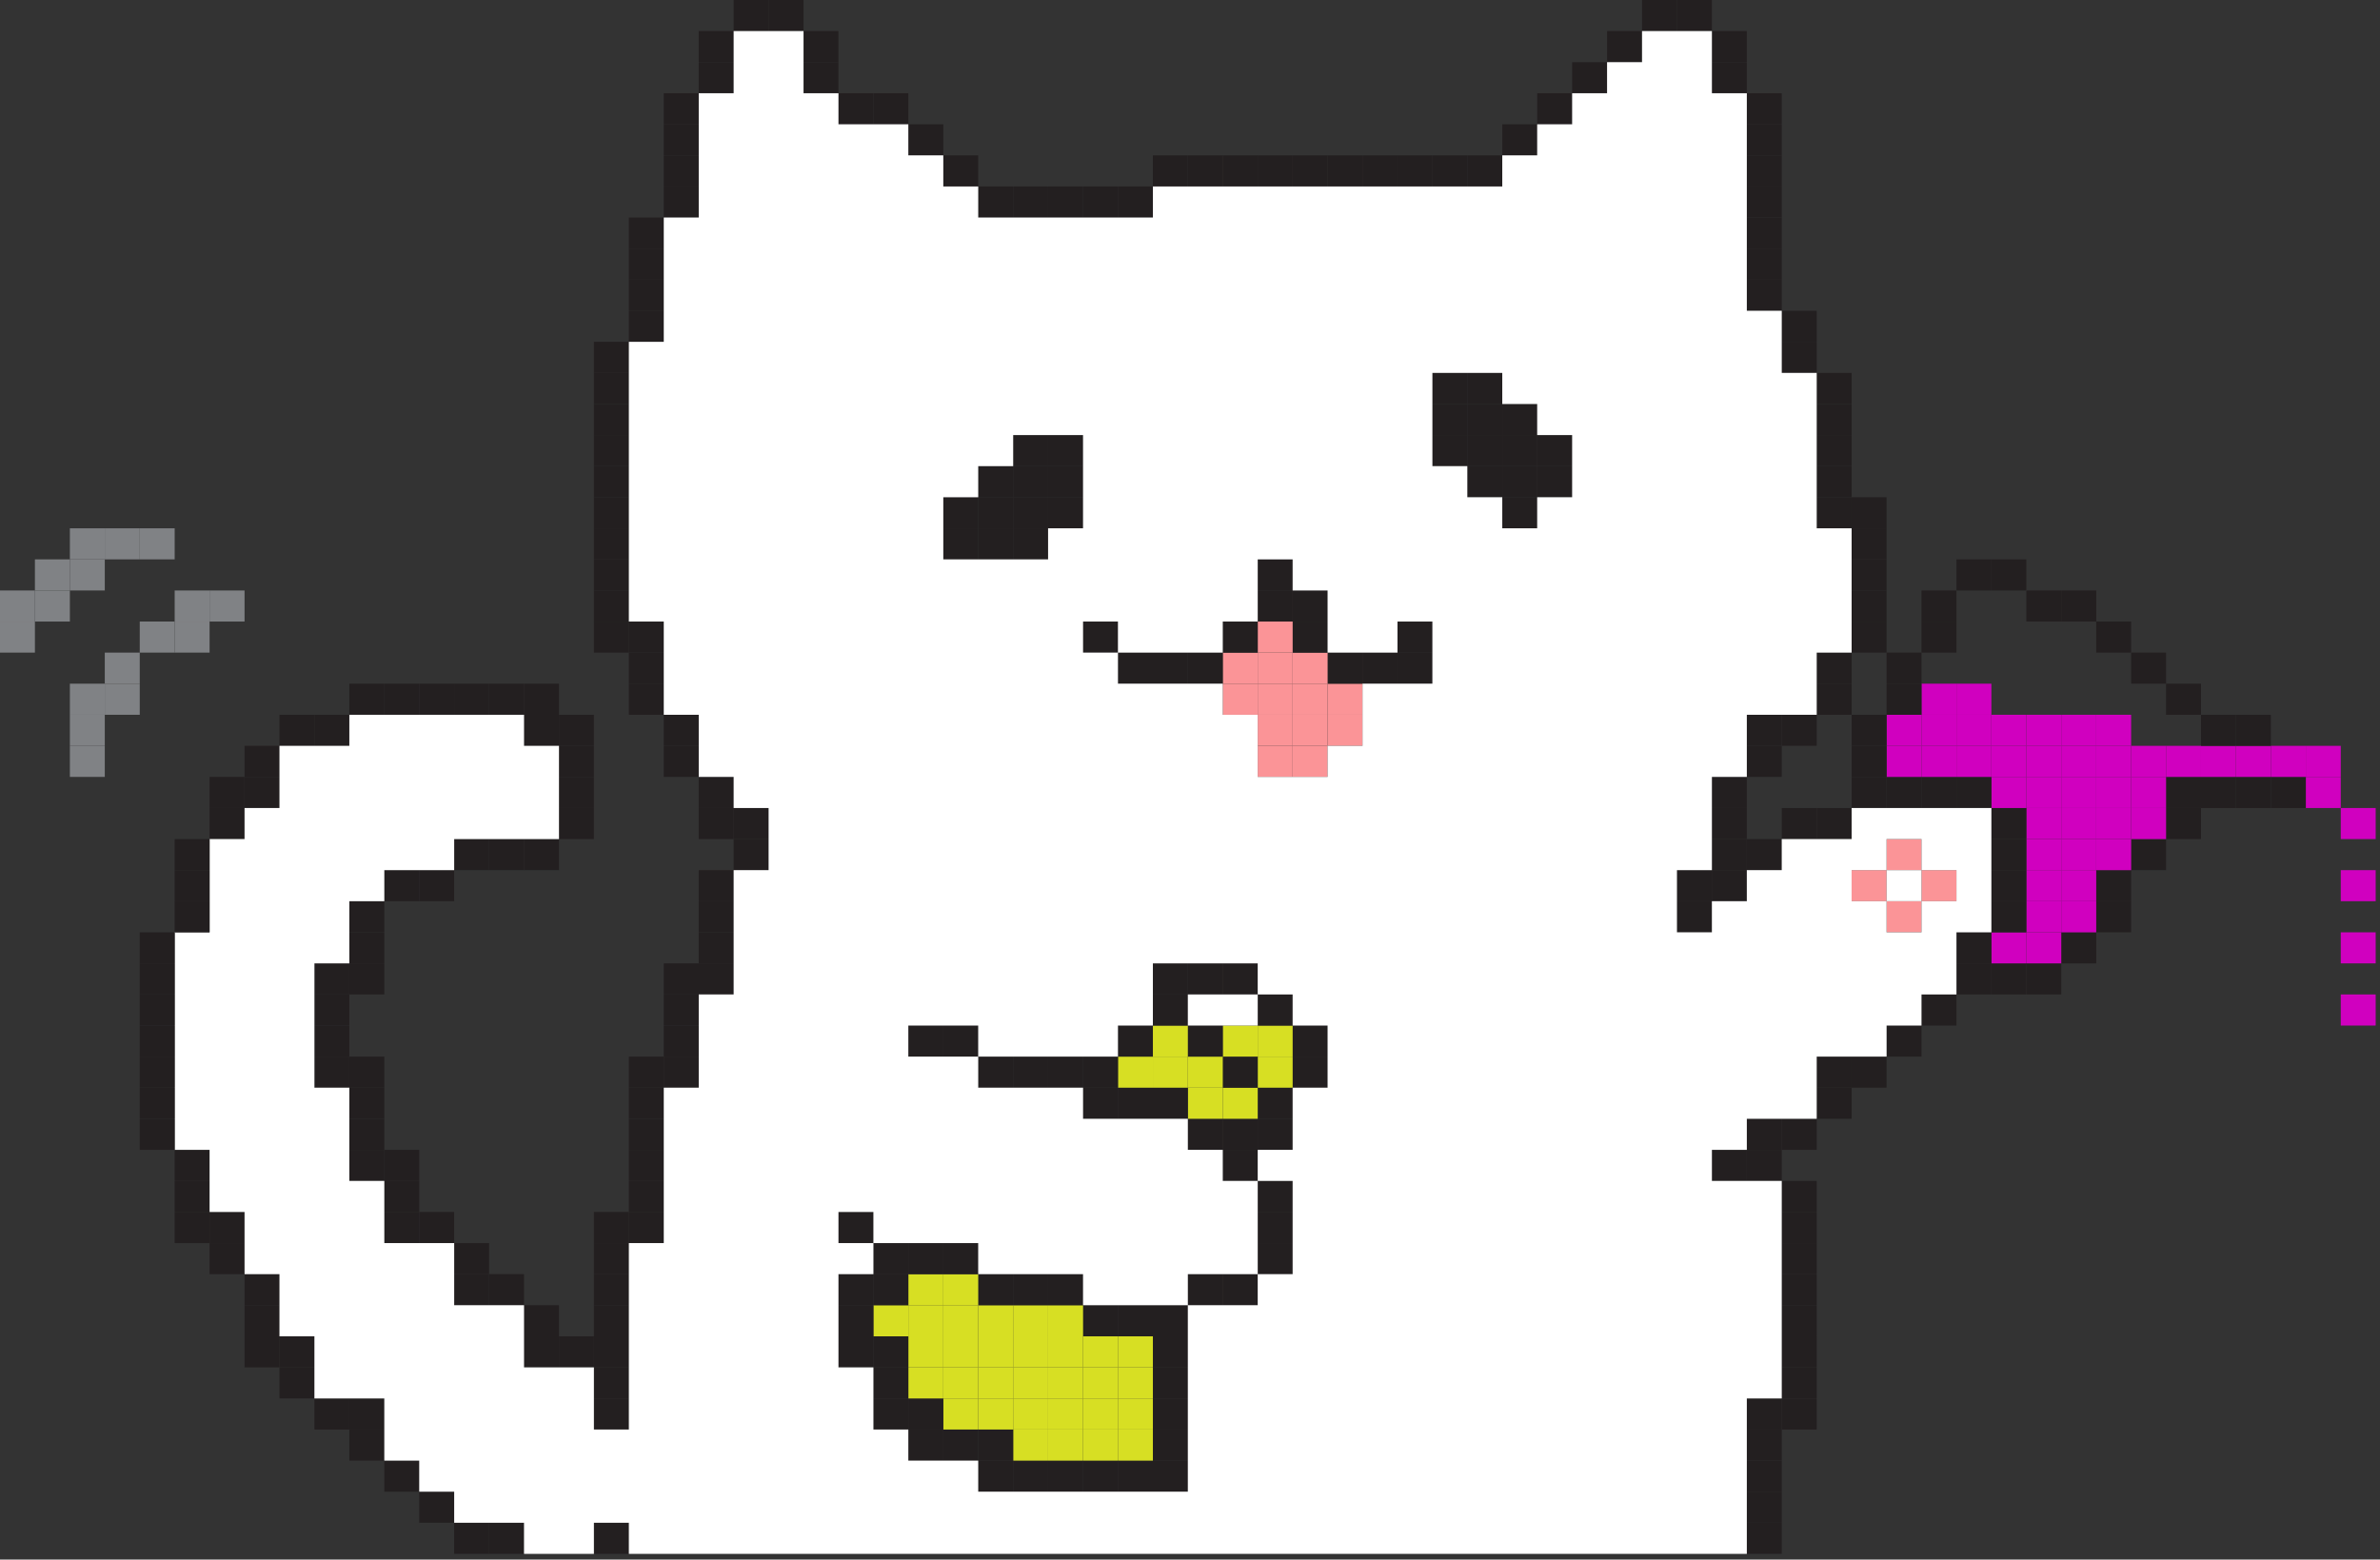 <?xml version="1.0" encoding="UTF-8"?>
<svg width="563px" height="369px" viewBox="0 0 563 369" version="1.1" xmlns="http://www.w3.org/2000/svg" xmlns:xlink="http://www.w3.org/1999/xlink">
    <rect x="0" y="0" width="563" height="369" fill="#333333" stroke="none"/>
    <!-- Generator: sketchtool 49.3 (51167) - http://www.bohemiancoding.com/sketch -->
    <title>29B28DA4-7FCE-4DAC-8800-8623B8C562BA</title>
    <desc>Created with sketchtool.</desc>
    <defs></defs>
    <g id="Page-1" stroke="none" stroke-width="1" fill="none" fill-rule="evenodd">
        <g id="Make_ing" transform="translate(-223, -336)">
            <g id="img_Cat" transform="translate(223, 336)">
                <polygon id="Fill-1" fill="#D000BF" points="553.72 242.65 561.979 242.65 561.979 235.29 553.72 235.29"></polygon>
                <polygon id="Fill-2" fill="#D000BF" points="553.72 227.94 561.979 227.94 561.979 220.59 553.72 220.59"></polygon>
                <polygon id="Fill-3" fill="#D000BF" points="553.72 213.23 561.979 213.23 561.979 205.881 553.72 205.881"></polygon>
                <polygon id="Fill-4" fill="#D000BF" points="553.72 198.53 561.979 198.53 561.979 191.18 553.72 191.18"></polygon>
                <polygon id="Fill-5" fill="#D000BF" points="545.449 191.18 553.72 191.18 553.72 183.82 545.449 183.82"></polygon>
                <polygon id="Fill-6" fill="#D000BF" points="545.449 183.82 553.72 183.82 553.72 176.47 545.449 176.47"></polygon>
                <polygon id="Fill-7" fill="#231F20" points="537.19 191.18 545.45 191.18 545.45 183.82 537.19 183.82"></polygon>
                <polygon id="Fill-8" fill="#D000BF" points="537.19 183.82 545.45 183.82 545.45 176.47 537.19 176.47"></polygon>
                <polygon id="Fill-9" fill="#231F20" points="528.919 191.18 537.19 191.18 537.19 183.82 528.919 183.82"></polygon>
                <polygon id="Fill-10" fill="#D000BF" points="528.919 183.82 537.19 183.82 537.19 176.47 528.919 176.47"></polygon>
                <polygon id="Fill-11" fill="#231F20" points="528.919 176.47 537.19 176.47 537.19 169.119 528.919 169.119"></polygon>
                <polygon id="Fill-12" fill="#231F20" points="520.659 191.18 528.919 191.18 528.919 183.82 520.659 183.82"></polygon>
                <polygon id="Fill-13" fill="#D000BF" points="520.659 183.82 528.919 183.82 528.919 176.47 520.659 176.47"></polygon>
                <polygon id="Fill-14" fill="#231F20" points="520.659 176.47 528.919 176.47 528.919 169.119 520.659 169.119"></polygon>
                <polygon id="Fill-15" fill="#231F20" points="512.39 198.53 520.66 198.53 520.66 191.18 512.39 191.18"></polygon>
                <polygon id="Fill-16" fill="#231F20" points="512.39 191.18 520.66 191.18 520.66 183.82 512.39 183.82"></polygon>
                <polygon id="Fill-17" fill="#D000BF" points="512.39 183.82 520.66 183.82 520.66 176.47 512.39 176.47"></polygon>
                <polygon id="Fill-18" fill="#231F20" points="512.39 169.12 520.66 169.12 520.66 161.761 512.39 161.761"></polygon>
                <polygon id="Fill-19" fill="#231F20" points="504.13 205.88 512.39 205.88 512.39 198.529 504.13 198.529"></polygon>
                <polygon id="Fill-20" fill="#D000BF" points="504.13 198.53 512.39 198.53 512.39 191.18 504.13 191.18"></polygon>
                <polygon id="Fill-21" fill="#D000BF" points="504.13 191.18 512.39 191.18 512.39 183.82 504.13 183.82"></polygon>
                <polygon id="Fill-22" fill="#D000BF" points="504.13 183.82 512.39 183.82 512.39 176.47 504.13 176.47"></polygon>
                <polygon id="Fill-23" fill="#231F20" points="504.13 161.76 512.39 161.76 512.39 154.409 504.13 154.409"></polygon>
                <polygon id="Fill-24" fill="#231F20" points="495.869 220.59 504.13 220.59 504.13 213.23 495.869 213.23"></polygon>
                <polygon id="Fill-25" fill="#231F20" points="495.869 213.23 504.13 213.23 504.13 205.88 495.869 205.88"></polygon>
                <polygon id="Fill-26" fill="#D000BF" points="495.869 205.88 504.13 205.88 504.13 198.529 495.869 198.529"></polygon>
                <polygon id="Fill-27" fill="#D000BF" points="495.869 198.53 504.13 198.53 504.13 191.18 495.869 191.18"></polygon>
                <polygon id="Fill-28" fill="#D000BF" points="495.869 191.18 504.13 191.18 504.13 183.82 495.869 183.82"></polygon>
                <polygon id="Fill-29" fill="#D000BF" points="495.869 183.82 504.13 183.82 504.13 176.47 495.869 176.47"></polygon>
                <polygon id="Fill-30" fill="#D000BF" points="495.869 176.47 504.13 176.47 504.13 169.119 495.869 169.119"></polygon>
                <polygon id="Fill-31" fill="#231F20" points="495.869 154.41 504.13 154.41 504.13 147.06 495.869 147.06"></polygon>
                <polygon id="Fill-32" fill="#231F20" points="487.6 227.94 495.87 227.94 495.87 220.59 487.6 220.59"></polygon>
                <polygon id="Fill-33" fill="#D000BF" points="487.6 220.59 495.87 220.59 495.87 213.23 487.6 213.23"></polygon>
                <polygon id="Fill-34" fill="#D000BF" points="487.6 213.23 495.87 213.23 495.87 205.88 487.6 205.88"></polygon>
                <polygon id="Fill-35" fill="#D000BF" points="487.6 205.88 495.87 205.88 495.87 198.529 487.6 198.529"></polygon>
                <polygon id="Fill-36" fill="#D000BF" points="487.6 198.53 495.87 198.53 495.87 191.18 487.6 191.18"></polygon>
                <polygon id="Fill-37" fill="#D000BF" points="487.6 191.18 495.87 191.18 495.87 183.82 487.6 183.82"></polygon>
                <polygon id="Fill-38" fill="#D000BF" points="487.6 183.82 495.87 183.82 495.87 176.47 487.6 176.47"></polygon>
                <polygon id="Fill-39" fill="#D000BF" points="487.6 176.47 495.87 176.47 495.87 169.119 487.6 169.119"></polygon>
                <polygon id="Fill-40" fill="#231F20" points="487.6 147.06 495.87 147.06 495.87 139.71 487.6 139.71"></polygon>
                <polygon id="Fill-41" fill="#231F20" points="479.34 235.29 487.6 235.29 487.6 227.94 479.34 227.94"></polygon>
                <polygon id="Fill-42" fill="#D000BF" points="479.34 227.94 487.6 227.94 487.6 220.59 479.34 220.59"></polygon>
                <polygon id="Fill-43" fill="#D000BF" points="479.34 220.59 487.6 220.59 487.6 213.23 479.34 213.23"></polygon>
                <polygon id="Fill-44" fill="#D000BF" points="479.34 213.23 487.6 213.23 487.6 205.88 479.34 205.88"></polygon>
                <polygon id="Fill-45" fill="#D000BF" points="479.34 205.88 487.6 205.88 487.6 198.529 479.34 198.529"></polygon>
                <polygon id="Fill-46" fill="#D000BF" points="479.34 198.53 487.6 198.53 487.6 191.18 479.34 191.18"></polygon>
                <polygon id="Fill-47" fill="#D000BF" points="479.34 191.18 487.6 191.18 487.6 183.82 479.34 183.82"></polygon>
                <polygon id="Fill-48" fill="#D000BF" points="479.34 183.82 487.6 183.82 487.6 176.47 479.34 176.47"></polygon>
                <polygon id="Fill-49" fill="#D000BF" points="479.34 176.47 487.6 176.47 487.6 169.119 479.34 169.119"></polygon>
                <polygon id="Fill-50" fill="#231F20" points="479.34 147.06 487.6 147.06 487.6 139.71 479.34 139.71"></polygon>
                <polygon id="Fill-51" fill="#231F20" points="471.069 235.29 479.34 235.29 479.34 227.94 471.069 227.94"></polygon>
                <polygon id="Fill-52" fill="#D000BF" points="471.069 227.94 479.34 227.94 479.34 220.59 471.069 220.59"></polygon>
                <polygon id="Fill-53" fill="#231F20" points="471.069 220.59 479.34 220.59 479.34 213.23 471.069 213.23"></polygon>
                <polygon id="Fill-54" fill="#231F20" points="471.069 213.23 479.34 213.23 479.34 205.88 471.069 205.88"></polygon>
                <polygon id="Fill-55" fill="#231F20" points="471.069 205.88 479.34 205.88 479.34 198.529 471.069 198.529"></polygon>
                <polygon id="Fill-56" fill="#231F20" points="471.069 198.53 479.34 198.53 479.34 191.18 471.069 191.18"></polygon>
                <polygon id="Fill-57" fill="#D000BF" points="471.069 191.18 479.34 191.18 479.34 183.82 471.069 183.82"></polygon>
                <polygon id="Fill-58" fill="#D000BF" points="471.069 183.82 479.34 183.82 479.34 176.47 471.069 176.47"></polygon>
                <polygon id="Fill-59" fill="#D000BF" points="471.069 176.47 479.34 176.47 479.34 169.119 471.069 169.119"></polygon>
                <polygon id="Fill-60" fill="#231F20" points="471.069 139.71 479.34 139.71 479.34 132.35 471.069 132.35"></polygon>
                <polygon id="Fill-61" fill="#231F20" points="462.81 235.29 471.07 235.29 471.07 227.94 462.81 227.94"></polygon>
                <polygon id="Fill-62" fill="#231F20" points="462.81 227.94 471.07 227.94 471.07 220.59 462.81 220.59"></polygon>
                <polygon id="Fill-63" fill="#231F20" points="462.81 191.18 471.07 191.18 471.07 183.82 462.81 183.82"></polygon>
                <polygon id="Fill-64" fill="#D000BF" points="462.81 183.82 471.07 183.82 471.07 176.47 462.81 176.47"></polygon>
                <polygon id="Fill-65" fill="#D000BF" points="462.81 176.47 471.07 176.47 471.07 169.119 462.81 169.119"></polygon>
                <polygon id="Fill-66" fill="#D000BF" points="462.81 169.12 471.07 169.12 471.07 161.761 462.81 161.761"></polygon>
                <polygon id="Fill-67" fill="#231F20" points="462.81 139.71 471.07 139.71 471.07 132.35 462.81 132.35"></polygon>
                <polygon id="Fill-68" fill="#231F20" points="454.539 242.65 462.81 242.65 462.81 235.29 454.539 235.29"></polygon>
                <polygon id="Fill-69" fill="#FB9497" points="454.539 213.23 462.81 213.23 462.81 205.88 454.539 205.88"></polygon>
                <polygon id="Fill-70" fill="#231F20" points="454.539 191.18 462.81 191.18 462.81 183.82 454.539 183.82"></polygon>
                <polygon id="Fill-71" fill="#D000BF" points="454.539 183.82 462.81 183.82 462.81 176.47 454.539 176.47"></polygon>
                <polygon id="Fill-72" fill="#D000BF" points="454.539 176.47 462.81 176.47 462.81 169.119 454.539 169.119"></polygon>
                <polygon id="Fill-73" fill="#D000BF" points="454.539 169.12 462.81 169.12 462.81 161.761 454.539 161.761"></polygon>
                <polygon id="Fill-74" fill="#231F20" points="454.539 154.41 462.81 154.41 462.81 147.06 454.539 147.06"></polygon>
                <polygon id="Fill-75" fill="#231F20" points="454.539 147.06 462.81 147.06 462.81 139.71 454.539 139.71"></polygon>
                <polygon id="Fill-76" fill="#231F20" points="446.28 250 454.54 250 454.54 242.649 446.28 242.649"></polygon>
                <polygon id="Fill-77" fill="#FB9497" points="446.28 220.59 454.54 220.59 454.54 213.23 446.28 213.23"></polygon>
                <polygon id="Fill-78" fill="#FB9497" points="446.28 205.88 454.54 205.88 454.54 198.529 446.28 198.529"></polygon>
                <polygon id="Fill-79" fill="#231F20" points="446.28 191.18 454.54 191.18 454.54 183.82 446.28 183.82"></polygon>
                <polygon id="Fill-80" fill="#D000BF" points="446.28 183.82 454.54 183.82 454.54 176.47 446.28 176.47"></polygon>
                <polygon id="Fill-81" fill="#D000BF" points="446.28 176.47 454.54 176.47 454.54 169.119 446.28 169.119"></polygon>
                <polygon id="Fill-82" fill="#231F20" points="446.28 169.12 454.54 169.12 454.54 161.761 446.28 161.761"></polygon>
                <polygon id="Fill-83" fill="#231F20" points="446.28 161.76 454.54 161.76 454.54 154.409 446.28 154.409"></polygon>
                <polygon id="Fill-84" fill="#231F20" points="438.01 257.35 446.28 257.35 446.28 250 438.01 250"></polygon>
                <polygon id="Fill-85" fill="#FB9497" points="438.01 213.23 446.28 213.23 446.28 205.88 438.01 205.88"></polygon>
                <polygon id="Fill-86" fill="#231F20" points="438.01 191.18 446.28 191.18 446.28 183.82 438.01 183.82"></polygon>
                <polygon id="Fill-87" fill="#231F20" points="438.01 183.82 446.28 183.82 446.28 176.47 438.01 176.47"></polygon>
                <polygon id="Fill-88" fill="#231F20" points="438.01 176.47 446.28 176.47 446.28 169.119 438.01 169.119"></polygon>
                <polygon id="Fill-89" fill="#231F20" points="438.01 154.41 446.28 154.41 446.28 147.06 438.01 147.06"></polygon>
                <polygon id="Fill-90" fill="#231F20" points="438.01 147.06 446.28 147.06 446.28 139.71 438.01 139.71"></polygon>
                <polygon id="Fill-91" fill="#231F20" points="438.01 139.71 446.28 139.71 446.28 132.35 438.01 132.35"></polygon>
                <polygon id="Fill-92" fill="#231F20" points="438.01 132.35 446.28 132.35 446.28 125 438.01 125"></polygon>
                <polygon id="Fill-93" fill="#231F20" points="438.01 125 446.28 125 446.28 117.649 438.01 117.649"></polygon>
                <polygon id="Fill-94" fill="#231F20" points="429.749 264.71 438.01 264.71 438.01 257.35 429.749 257.35"></polygon>
                <polygon id="Fill-95" fill="#231F20" points="429.749 257.35 438.01 257.35 438.01 250 429.749 250"></polygon>
                <polygon id="Fill-96" fill="#231F20" points="429.749 198.53 438.01 198.53 438.01 191.18 429.749 191.18"></polygon>
                <polygon id="Fill-97" fill="#231F20" points="429.749 169.12 438.01 169.12 438.01 161.761 429.749 161.761"></polygon>
                <polygon id="Fill-98" fill="#231F20" points="429.749 161.76 438.01 161.76 438.01 154.409 429.749 154.409"></polygon>
                <polygon id="Fill-99" fill="#231F20" points="429.749 125 438.01 125 438.01 117.649 429.749 117.649"></polygon>
                <polygon id="Fill-100" fill="#231F20" points="429.749 117.65 438.01 117.65 438.01 110.29 429.749 110.29"></polygon>
                <polygon id="Fill-101" fill="#231F20" points="429.749 110.29 438.01 110.29 438.01 102.94 429.749 102.94"></polygon>
                <polygon id="Fill-102" fill="#231F20" points="429.749 102.94 438.01 102.94 438.01 95.59 429.749 95.59"></polygon>
                <polygon id="Fill-103" fill="#231F20" points="429.749 95.59 438.01 95.59 438.01 88.23 429.749 88.23"></polygon>
                <polygon id="Fill-104" fill="#231F20" points="421.48 338.23 429.75 338.23 429.75 330.88 421.48 330.88"></polygon>
                <polygon id="Fill-105" fill="#231F20" points="421.48 330.88 429.75 330.88 429.75 323.529 421.48 323.529"></polygon>
                <polygon id="Fill-106" fill="#231F20" points="421.48 323.53 429.75 323.53 429.75 316.18 421.48 316.18"></polygon>
                <polygon id="Fill-107" fill="#231F20" points="421.48 316.18 429.75 316.18 429.75 308.82 421.48 308.82"></polygon>
                <polygon id="Fill-108" fill="#231F20" points="421.48 308.82 429.75 308.82 429.75 301.47 421.48 301.47"></polygon>
                <polygon id="Fill-109" fill="#231F20" points="421.48 301.47 429.75 301.47 429.75 294.119 421.48 294.119"></polygon>
                <polygon id="Fill-110" fill="#231F20" points="421.48 294.12 429.75 294.12 429.75 286.761 421.48 286.761"></polygon>
                <polygon id="Fill-111" fill="#231F20" points="421.48 286.76 429.75 286.76 429.75 279.409 421.48 279.409"></polygon>
                <polygon id="Fill-112" fill="#231F20" points="421.48 272.06 429.75 272.06 429.75 264.71 421.48 264.71"></polygon>
                <polygon id="Fill-113" fill="#231F20" points="421.48 198.53 429.75 198.53 429.75 191.18 421.48 191.18"></polygon>
                <polygon id="Fill-114" fill="#231F20" points="421.48 176.47 429.75 176.47 429.75 169.119 421.48 169.119"></polygon>
                <polygon id="Fill-115" fill="#231F20" points="421.48 88.23 429.75 88.23 429.75 80.88 421.48 80.88"></polygon>
                <polygon id="Fill-116" fill="#231F20" points="421.48 80.88 429.75 80.88 429.75 73.529 421.48 73.529"></polygon>
                <polygon id="Fill-117" fill="#231F20" points="413.221 367.65 421.48 367.65 421.48 360.29 413.221 360.29"></polygon>
                <polygon id="Fill-118" fill="#231F20" points="413.22 360.29 421.48 360.29 421.48 352.94 413.22 352.94"></polygon>
                <polygon id="Fill-119" fill="#231F20" points="413.22 352.94 421.48 352.94 421.48 345.59 413.22 345.59"></polygon>
                <polygon id="Fill-120" fill="#231F20" points="413.22 345.59 421.48 345.59 421.48 338.23 413.22 338.23"></polygon>
                <polygon id="Fill-121" fill="#231F20" points="413.22 338.23 421.48 338.23 421.48 330.88 413.22 330.88"></polygon>
                <polygon id="Fill-122" fill="#231F20" points="413.22 279.41 421.48 279.41 421.48 272.06 413.22 272.06"></polygon>
                <polygon id="Fill-123" fill="#231F20" points="413.22 272.06 421.48 272.06 421.48 264.71 413.22 264.71"></polygon>
                <polygon id="Fill-124" fill="#231F20" points="413.22 205.88 421.48 205.88 421.48 198.529 413.22 198.529"></polygon>
                <polygon id="Fill-125" fill="#231F20" points="413.22 183.82 421.48 183.82 421.48 176.47 413.22 176.47"></polygon>
                <polygon id="Fill-126" fill="#231F20" points="413.22 176.47 421.48 176.47 421.48 169.119 413.22 169.119"></polygon>
                <polygon id="Fill-127" fill="#231F20" points="413.22 73.53 421.48 73.53 421.48 66.18 413.22 66.18"></polygon>
                <polygon id="Fill-128" fill="#231F20" points="413.22 66.18 421.48 66.18 421.48 58.82 413.22 58.82"></polygon>
                <polygon id="Fill-129" fill="#231F20" points="413.22 58.82 421.48 58.82 421.48 51.47 413.22 51.47"></polygon>
                <polygon id="Fill-130" fill="#231F20" points="413.22 51.47 421.48 51.47 421.48 44.119 413.22 44.119"></polygon>
                <polygon id="Fill-131" fill="#231F20" points="413.22 44.12 421.48 44.12 421.48 36.761 413.22 36.761"></polygon>
                <polygon id="Fill-132" fill="#231F20" points="413.22 36.76 421.48 36.76 421.48 29.409 413.22 29.409"></polygon>
                <polygon id="Fill-133" fill="#231F20" points="413.22 29.41 421.48 29.41 421.48 22.06 413.22 22.06"></polygon>
                <polygon id="Fill-134" fill="#231F20" points="404.959 279.41 413.22 279.41 413.22 272.06 404.959 272.06"></polygon>
                <polygon id="Fill-135" fill="#231F20" points="404.959 213.23 413.22 213.23 413.22 205.88 404.959 205.88"></polygon>
                <polygon id="Fill-136" fill="#231F20" points="404.959 205.88 413.22 205.88 413.22 198.529 404.959 198.529"></polygon>
                <polygon id="Fill-137" fill="#231F20" points="404.959 198.53 413.22 198.53 413.22 191.18 404.959 191.18"></polygon>
                <polygon id="Fill-138" fill="#231F20" points="404.959 191.18 413.22 191.18 413.22 183.82 404.959 183.82"></polygon>
                <polygon id="Fill-139" fill="#231F20" points="404.959 22.06 413.22 22.06 413.22 14.71 404.959 14.71"></polygon>
                <polygon id="Fill-140" fill="#231F20" points="404.959 14.71 413.22 14.71 413.22 7.35 404.959 7.35"></polygon>
                <polygon id="Fill-141" fill="#231F20" points="396.69 220.59 404.96 220.59 404.96 213.23 396.69 213.23"></polygon>
                <polygon id="Fill-142" fill="#231F20" points="396.69 213.23 404.96 213.23 404.96 205.88 396.69 205.88"></polygon>
                <polygon id="Fill-143" fill="#231F20" points="396.69 7.35 404.959 7.35 404.959 0.001 396.69 0.001"></polygon>
                <polygon id="Fill-144" fill="#231F20" points="388.43 7.35 396.69 7.35 396.69 0.001 388.43 0.001"></polygon>
                <polygon id="Fill-145" fill="#231F20" points="380.159 14.71 388.43 14.71 388.43 7.35 380.159 7.35"></polygon>
                <polygon id="Fill-146" fill="#231F20" points="371.9 22.06 380.16 22.06 380.16 14.71 371.9 14.71"></polygon>
                <polygon id="Fill-147" fill="#231F20" points="363.63 117.65 371.9 117.65 371.9 110.29 363.63 110.29"></polygon>
                <polygon id="Fill-148" fill="#231F20" points="363.63 110.29 371.9 110.29 371.9 102.94 363.63 102.94"></polygon>
                <polygon id="Fill-149" fill="#231F20" points="363.63 29.41 371.9 29.41 371.9 22.06 363.63 22.06"></polygon>
                <polygon id="Fill-150" fill="#231F20" points="355.369 125 363.63 125 363.63 117.649 355.369 117.649"></polygon>
                <polygon id="Fill-151" fill="#231F20" points="355.369 117.65 363.63 117.65 363.63 110.29 355.369 110.29"></polygon>
                <polygon id="Fill-152" fill="#231F20" points="355.369 110.29 363.63 110.29 363.63 102.94 355.369 102.94"></polygon>
                <polygon id="Fill-153" fill="#231F20" points="355.369 102.94 363.63 102.94 363.63 95.59 355.369 95.59"></polygon>
                <polygon id="Fill-154" fill="#231F20" points="355.369 36.76 363.63 36.76 363.63 29.409 355.369 29.409"></polygon>
                <polygon id="Fill-155" fill="#231F20" points="347.1 117.65 355.37 117.65 355.37 110.29 347.1 110.29"></polygon>
                <polygon id="Fill-156" fill="#231F20" points="347.1 110.29 355.37 110.29 355.37 102.94 347.1 102.94"></polygon>
                <polygon id="Fill-157" fill="#231F20" points="347.1 102.94 355.37 102.94 355.37 95.59 347.1 95.59"></polygon>
                <polygon id="Fill-158" fill="#231F20" points="347.1 95.59 355.37 95.59 355.37 88.23 347.1 88.23"></polygon>
                <polygon id="Fill-159" fill="#231F20" points="347.1 44.12 355.37 44.12 355.37 36.761 347.1 36.761"></polygon>
                <polygon id="Fill-160" fill="#231F20" points="338.84 110.29 347.1 110.29 347.1 102.94 338.84 102.94"></polygon>
                <polygon id="Fill-161" fill="#231F20" points="338.84 102.94 347.1 102.94 347.1 95.59 338.84 95.59"></polygon>
                <polygon id="Fill-162" fill="#231F20" points="338.84 95.59 347.1 95.59 347.1 88.23 338.84 88.23"></polygon>
                <polygon id="Fill-163" fill="#231F20" points="338.84 44.12 347.1 44.12 347.1 36.761 338.84 36.761"></polygon>
                <polygon id="Fill-164" fill="#231F20" points="330.579 161.76 338.84 161.76 338.84 154.409 330.579 154.409"></polygon>
                <polygon id="Fill-165" fill="#231F20" points="330.579 154.41 338.84 154.41 338.84 147.06 330.579 147.06"></polygon>
                <polygon id="Fill-166" fill="#231F20" points="330.579 44.12 338.84 44.12 338.84 36.761 330.579 36.761"></polygon>
                <polygon id="Fill-167" fill="#231F20" points="322.31 161.76 330.58 161.76 330.58 154.409 322.31 154.409"></polygon>
                <polygon id="Fill-168" fill="#231F20" points="322.31 44.12 330.58 44.12 330.58 36.761 322.31 36.761"></polygon>
                <polygon id="Fill-169" fill="#FB9497" points="314.05 176.47 322.31 176.47 322.31 169.119 314.05 169.119"></polygon>
                <polygon id="Fill-170" fill="#FB9497" points="314.05 169.12 322.31 169.12 322.31 161.761 314.05 161.761"></polygon>
                <polygon id="Fill-171" fill="#231F20" points="314.05 161.76 322.31 161.76 322.31 154.409 314.05 154.409"></polygon>
                <polygon id="Fill-172" fill="#231F20" points="314.05 44.12 322.31 44.12 322.31 36.761 314.05 36.761"></polygon>
                <polygon id="Fill-173" fill="#231F20" points="305.779 257.35 314.05 257.35 314.05 250 305.779 250"></polygon>
                <polygon id="Fill-174" fill="#231F20" points="305.779 250 314.05 250 314.05 242.649 305.779 242.649"></polygon>
                <polygon id="Fill-175" fill="#FB9497" points="305.779 183.82 314.05 183.82 314.05 176.47 305.779 176.47"></polygon>
                <polygon id="Fill-176" fill="#FB9497" points="305.779 176.47 314.05 176.47 314.05 169.119 305.779 169.119"></polygon>
                <polygon id="Fill-177" fill="#FB9497" points="305.779 169.12 314.05 169.12 314.05 161.761 305.779 161.761"></polygon>
                <polygon id="Fill-178" fill="#FB9497" points="305.779 161.76 314.05 161.76 314.05 154.409 305.779 154.409"></polygon>
                <polygon id="Fill-179" fill="#231F20" points="305.779 154.41 314.05 154.41 314.05 147.06 305.779 147.06"></polygon>
                <polygon id="Fill-180" fill="#231F20" points="305.779 147.06 314.05 147.06 314.05 139.71 305.779 139.71"></polygon>
                <polygon id="Fill-181" fill="#231F20" points="305.779 44.12 314.05 44.12 314.05 36.761 305.779 36.761"></polygon>
                <polygon id="Fill-182" fill="#231F20" points="297.52 301.47 305.78 301.47 305.78 294.119 297.52 294.119"></polygon>
                <polygon id="Fill-183" fill="#231F20" points="297.52 294.12 305.78 294.12 305.78 286.761 297.52 286.761"></polygon>
                <polygon id="Fill-184" fill="#231F20" points="297.52 286.76 305.78 286.76 305.78 279.409 297.52 279.409"></polygon>
                <polygon id="Fill-185" fill="#231F20" points="297.52 272.06 305.78 272.06 305.78 264.71 297.52 264.71"></polygon>
                <polygon id="Fill-186" fill="#231F20" points="297.52 264.71 305.78 264.71 305.78 257.35 297.52 257.35"></polygon>
                <polygon id="Fill-187" fill="#D7DF23" points="297.52 257.35 305.78 257.35 305.78 250 297.52 250"></polygon>
                <polygon id="Fill-188" fill="#D7DF23" points="297.52 250 305.78 250 305.78 242.649 297.52 242.649"></polygon>
                <polygon id="Fill-189" fill="#231F20" points="297.52 242.65 305.78 242.65 305.78 235.29 297.52 235.29"></polygon>
                <polygon id="Fill-190" fill="#FB9497" points="297.52 183.82 305.78 183.82 305.78 176.47 297.52 176.47"></polygon>
                <polygon id="Fill-191" fill="#FB9497" points="297.52 176.47 305.78 176.47 305.78 169.119 297.52 169.119"></polygon>
                <polygon id="Fill-192" fill="#FB9497" points="297.52 169.12 305.78 169.12 305.78 161.761 297.52 161.761"></polygon>
                <polygon id="Fill-193" fill="#FB9497" points="297.52 161.76 305.78 161.76 305.78 154.409 297.52 154.409"></polygon>
                <polygon id="Fill-194" fill="#FB9497" points="297.52 154.41 305.78 154.41 305.78 147.06 297.52 147.06"></polygon>
                <polygon id="Fill-195" fill="#231F20" points="297.52 147.06 305.78 147.06 305.78 139.71 297.52 139.71"></polygon>
                <polygon id="Fill-196" fill="#231F20" points="297.52 139.71 305.78 139.71 305.78 132.35 297.52 132.35"></polygon>
                <polygon id="Fill-197" fill="#231F20" points="297.52 44.12 305.78 44.12 305.78 36.761 297.52 36.761"></polygon>
                <polygon id="Fill-198" fill="#231F20" points="289.249 308.82 297.52 308.82 297.52 301.47 289.249 301.47"></polygon>
                <polygon id="Fill-199" fill="#231F20" points="289.249 279.41 297.52 279.41 297.52 272.06 289.249 272.06"></polygon>
                <polygon id="Fill-200" fill="#231F20" points="289.249 272.06 297.52 272.06 297.52 264.71 289.249 264.71"></polygon>
                <polygon id="Fill-201" fill="#D7DF23" points="289.249 264.71 297.52 264.71 297.52 257.35 289.249 257.35"></polygon>
                <polygon id="Fill-202" fill="#231F20" points="289.249 257.35 297.52 257.35 297.52 250 289.249 250"></polygon>
                <polygon id="Fill-203" fill="#D7DF23" points="289.249 250 297.52 250 297.52 242.649 289.249 242.649"></polygon>
                <polygon id="Fill-204" fill="#231F20" points="289.249 235.29 297.52 235.29 297.52 227.94 289.249 227.94"></polygon>
                <polygon id="Fill-205" fill="#FB9497" points="289.249 169.12 297.52 169.12 297.52 161.761 289.249 161.761"></polygon>
                <polygon id="Fill-206" fill="#FB9497" points="289.249 161.76 297.52 161.76 297.52 154.409 289.249 154.409"></polygon>
                <polygon id="Fill-207" fill="#231F20" points="289.249 154.41 297.52 154.41 297.52 147.06 289.249 147.06"></polygon>
                <polygon id="Fill-208" fill="#231F20" points="289.249 44.12 297.52 44.12 297.52 36.761 289.249 36.761"></polygon>
                <polygon id="Fill-209" fill="#231F20" points="280.99 308.82 289.25 308.82 289.25 301.47 280.99 301.47"></polygon>
                <polygon id="Fill-210" fill="#231F20" points="280.99 272.06 289.25 272.06 289.25 264.71 280.99 264.71"></polygon>
                <polygon id="Fill-211" fill="#D7DF23" points="280.99 264.71 289.25 264.71 289.25 257.35 280.99 257.35"></polygon>
                <polygon id="Fill-212" fill="#D7DF23" points="280.99 257.35 289.25 257.35 289.25 250 280.99 250"></polygon>
                <polygon id="Fill-213" fill="#231F20" points="280.99 250 289.25 250 289.25 242.649 280.99 242.649"></polygon>
                <polygon id="Fill-214" fill="#231F20" points="280.99 235.29 289.25 235.29 289.25 227.94 280.99 227.94"></polygon>
                <polygon id="Fill-215" fill="#231F20" points="280.99 161.76 289.25 161.76 289.25 154.409 280.99 154.409"></polygon>
                <polygon id="Fill-216" fill="#231F20" points="280.99 44.12 289.25 44.12 289.25 36.761 280.99 36.761"></polygon>
                <polygon id="Fill-217" fill="#231F20" points="272.72 352.94 280.99 352.94 280.99 345.59 272.72 345.59"></polygon>
                <polygon id="Fill-218" fill="#231F20" points="272.72 345.59 280.99 345.59 280.99 338.23 272.72 338.23"></polygon>
                <polygon id="Fill-219" fill="#231F20" points="272.72 338.23 280.99 338.23 280.99 330.88 272.72 330.88"></polygon>
                <polygon id="Fill-220" fill="#231F20" points="272.72 330.88 280.99 330.88 280.99 323.529 272.72 323.529"></polygon>
                <polygon id="Fill-221" fill="#231F20" points="272.72 323.53 280.99 323.53 280.99 316.18 272.72 316.18"></polygon>
                <polygon id="Fill-222" fill="#231F20" points="272.72 316.18 280.99 316.18 280.99 308.82 272.72 308.82"></polygon>
                <polygon id="Fill-223" fill="#231F20" points="272.72 264.71 280.99 264.71 280.99 257.35 272.72 257.35"></polygon>
                <polygon id="Fill-224" fill="#D7DF23" points="272.72 257.35 280.99 257.35 280.99 250 272.72 250"></polygon>
                <polygon id="Fill-225" fill="#D7DF23" points="272.72 250 280.99 250 280.99 242.649 272.72 242.649"></polygon>
                <polygon id="Fill-226" fill="#231F20" points="272.72 242.65 280.99 242.65 280.99 235.29 272.72 235.29"></polygon>
                <polygon id="Fill-227" fill="#231F20" points="272.72 235.29 280.99 235.29 280.99 227.94 272.72 227.94"></polygon>
                <polygon id="Fill-228" fill="#231F20" points="272.72 161.76 280.99 161.76 280.99 154.409 272.72 154.409"></polygon>
                <polygon id="Fill-229" fill="#231F20" points="272.72 44.12 280.99 44.12 280.99 36.761 272.72 36.761"></polygon>
                <polygon id="Fill-230" fill="#231F20" points="264.459 352.94 272.72 352.94 272.72 345.59 264.459 345.59"></polygon>
                <polygon id="Fill-231" fill="#D7DF23" points="264.459 345.59 272.72 345.59 272.72 338.23 264.459 338.23"></polygon>
                <polygon id="Fill-232" fill="#D7DF23" points="264.459 338.23 272.72 338.23 272.72 330.88 264.459 330.88"></polygon>
                <polygon id="Fill-233" fill="#D7DF23" points="264.459 330.88 272.72 330.88 272.72 323.529 264.459 323.529"></polygon>
                <polygon id="Fill-234" fill="#D7DF23" points="264.459 323.53 272.72 323.53 272.72 316.18 264.459 316.18"></polygon>
                <polygon id="Fill-235" fill="#231F20" points="264.459 316.18 272.72 316.18 272.72 308.82 264.459 308.82"></polygon>
                <polygon id="Fill-236" fill="#231F20" points="264.459 264.71 272.72 264.71 272.72 257.35 264.459 257.35"></polygon>
                <polygon id="Fill-237" fill="#D7DF23" points="264.459 257.35 272.72 257.35 272.72 250 264.459 250"></polygon>
                <polygon id="Fill-238" fill="#231F20" points="264.459 250 272.72 250 272.72 242.649 264.459 242.649"></polygon>
                <polygon id="Fill-239" fill="#231F20" points="264.459 161.76 272.72 161.76 272.72 154.409 264.459 154.409"></polygon>
                <polygon id="Fill-240" fill="#231F20" points="264.459 51.47 272.72 51.47 272.72 44.119 264.459 44.119"></polygon>
                <polygon id="Fill-241" fill="#231F20" points="256.2 352.94 264.46 352.94 264.46 345.59 256.2 345.59"></polygon>
                <polygon id="Fill-242" fill="#D7DF23" points="256.2 345.59 264.46 345.59 264.46 338.23 256.2 338.23"></polygon>
                <polygon id="Fill-243" fill="#D7DF23" points="256.2 338.23 264.46 338.23 264.46 330.88 256.2 330.88"></polygon>
                <polygon id="Fill-244" fill="#D7DF23" points="256.2 330.88 264.46 330.88 264.46 323.529 256.2 323.529"></polygon>
                <polygon id="Fill-245" fill="#D7DF23" points="256.2 323.53 264.46 323.53 264.46 316.18 256.2 316.18"></polygon>
                <polygon id="Fill-246" fill="#231F20" points="256.2 316.18 264.46 316.18 264.46 308.82 256.2 308.82"></polygon>
                <polygon id="Fill-247" fill="#231F20" points="256.2 264.71 264.46 264.71 264.46 257.35 256.2 257.35"></polygon>
                <polygon id="Fill-248" fill="#231F20" points="256.2 257.35 264.46 257.35 264.46 250 256.2 250"></polygon>
                <polygon id="Fill-249" fill="#231F20" points="256.2 154.41 264.46 154.41 264.46 147.06 256.2 147.06"></polygon>
                <polygon id="Fill-250" fill="#231F20" points="256.2 51.47 264.46 51.47 264.46 44.119 256.2 44.119"></polygon>
                <polygon id="Fill-251" fill="#231F20" points="247.93 352.94 256.2 352.94 256.2 345.59 247.93 345.59"></polygon>
                <polygon id="Fill-252" fill="#D7DF23" points="247.93 345.59 256.2 345.59 256.2 338.23 247.93 338.23"></polygon>
                <polygon id="Fill-253" fill="#D7DF23" points="247.93 338.23 256.2 338.23 256.2 330.88 247.93 330.88"></polygon>
                <polygon id="Fill-254" fill="#D7DF23" points="247.93 330.88 256.2 330.88 256.2 323.529 247.93 323.529"></polygon>
                <polygon id="Fill-255" fill="#D7DF23" points="247.93 323.53 256.2 323.53 256.2 316.18 247.93 316.18"></polygon>
                <polygon id="Fill-256" fill="#D7DF23" points="247.93 316.18 256.2 316.18 256.2 308.82 247.93 308.82"></polygon>
                <polygon id="Fill-257" fill="#231F20" points="247.93 308.82 256.2 308.82 256.2 301.47 247.93 301.47"></polygon>
                <polygon id="Fill-258" fill="#231F20" points="247.93 257.35 256.2 257.35 256.2 250 247.93 250"></polygon>
                <polygon id="Fill-259" fill="#231F20" points="247.93 125 256.2 125 256.2 117.649 247.93 117.649"></polygon>
                <polygon id="Fill-260" fill="#231F20" points="247.93 117.65 256.2 117.65 256.2 110.29 247.93 110.29"></polygon>
                <polygon id="Fill-261" fill="#231F20" points="247.93 110.29 256.2 110.29 256.2 102.94 247.93 102.94"></polygon>
                <polygon id="Fill-262" fill="#231F20" points="247.93 51.47 256.2 51.47 256.2 44.119 247.93 44.119"></polygon>
                <polygon id="Fill-263" fill="#231F20" points="239.669 352.94 247.93 352.94 247.93 345.59 239.669 345.59"></polygon>
                <polygon id="Fill-264" fill="#D7DF23" points="239.669 345.59 247.93 345.59 247.93 338.23 239.669 338.23"></polygon>
                <polygon id="Fill-265" fill="#D7DF23" points="239.669 338.23 247.93 338.23 247.93 330.88 239.669 330.88"></polygon>
                <polygon id="Fill-266" fill="#D7DF23" points="239.669 330.88 247.93 330.88 247.93 323.529 239.669 323.529"></polygon>
                <polygon id="Fill-267" fill="#D7DF23" points="239.669 323.53 247.93 323.53 247.93 316.18 239.669 316.18"></polygon>
                <polygon id="Fill-268" fill="#D7DF23" points="239.669 316.18 247.93 316.18 247.93 308.82 239.669 308.82"></polygon>
                <polygon id="Fill-269" fill="#231F20" points="239.669 308.82 247.93 308.82 247.93 301.47 239.669 301.47"></polygon>
                <polygon id="Fill-270" fill="#231F20" points="239.669 257.35 247.93 257.35 247.93 250 239.669 250"></polygon>
                <polygon id="Fill-271" fill="#231F20" points="239.669 132.35 247.93 132.35 247.93 125 239.669 125"></polygon>
                <polygon id="Fill-272" fill="#231F20" points="239.669 125 247.93 125 247.93 117.649 239.669 117.649"></polygon>
                <polygon id="Fill-273" fill="#231F20" points="239.669 117.65 247.93 117.65 247.93 110.29 239.669 110.29"></polygon>
                <polygon id="Fill-274" fill="#231F20" points="239.669 110.29 247.93 110.29 247.93 102.94 239.669 102.94"></polygon>
                <polygon id="Fill-275" fill="#231F20" points="239.669 51.47 247.93 51.47 247.93 44.119 239.669 44.119"></polygon>
                <polygon id="Fill-276" fill="#231F20" points="231.4 352.94 239.67 352.94 239.67 345.59 231.4 345.59"></polygon>
                <polygon id="Fill-277" fill="#231F20" points="231.4 345.59 239.67 345.59 239.67 338.23 231.4 338.23"></polygon>
                <polygon id="Fill-278" fill="#D7DF23" points="231.4 338.23 239.67 338.23 239.67 330.88 231.4 330.88"></polygon>
                <polygon id="Fill-279" fill="#D7DF23" points="231.4 330.88 239.67 330.88 239.67 323.529 231.4 323.529"></polygon>
                <polygon id="Fill-280" fill="#D7DF23" points="231.4 323.53 239.67 323.53 239.67 316.18 231.4 316.18"></polygon>
                <polygon id="Fill-281" fill="#D7DF23" points="231.4 316.18 239.67 316.18 239.67 308.82 231.4 308.82"></polygon>
                <polygon id="Fill-282" fill="#231F20" points="231.4 308.82 239.67 308.82 239.67 301.47 231.4 301.47"></polygon>
                <polygon id="Fill-283" fill="#231F20" points="231.4 257.35 239.67 257.35 239.67 250 231.4 250"></polygon>
                <polygon id="Fill-284" fill="#231F20" points="231.4 132.35 239.67 132.35 239.67 125 231.4 125"></polygon>
                <polygon id="Fill-285" fill="#231F20" points="231.4 125 239.67 125 239.67 117.649 231.4 117.649"></polygon>
                <polygon id="Fill-286" fill="#231F20" points="231.4 117.65 239.67 117.65 239.67 110.29 231.4 110.29"></polygon>
                <polygon id="Fill-287" fill="#231F20" points="231.4 51.47 239.67 51.47 239.67 44.119 231.4 44.119"></polygon>
                <polygon id="Fill-288" fill="#231F20" points="223.14 345.59 231.4 345.59 231.4 338.23 223.14 338.23"></polygon>
                <polygon id="Fill-289" fill="#D7DF23" points="223.14 338.23 231.4 338.23 231.4 330.88 223.14 330.88"></polygon>
                <polygon id="Fill-290" fill="#D7DF23" points="223.14 330.88 231.4 330.88 231.4 323.529 223.14 323.529"></polygon>
                <polygon id="Fill-291" fill="#D7DF23" points="223.14 323.53 231.4 323.53 231.4 316.18 223.14 316.18"></polygon>
                <polygon id="Fill-292" fill="#D7DF23" points="223.14 316.18 231.4 316.18 231.4 308.82 223.14 308.82"></polygon>
                <polygon id="Fill-293" fill="#D7DF23" points="223.14 308.82 231.4 308.82 231.4 301.47 223.14 301.47"></polygon>
                <polygon id="Fill-294" fill="#231F20" points="223.14 301.47 231.4 301.47 231.4 294.119 223.14 294.119"></polygon>
                <polygon id="Fill-295" fill="#231F20" points="223.14 250 231.4 250 231.4 242.649 223.14 242.649"></polygon>
                <polygon id="Fill-296" fill="#231F20" points="223.14 132.35 231.4 132.35 231.4 125 223.14 125"></polygon>
                <polygon id="Fill-297" fill="#231F20" points="223.14 125 231.4 125 231.4 117.649 223.14 117.649"></polygon>
                <polygon id="Fill-298" fill="#231F20" points="223.14 44.12 231.4 44.12 231.4 36.761 223.14 36.761"></polygon>
                <polygon id="Fill-299" fill="#231F20" points="214.869 345.59 223.14 345.59 223.14 338.23 214.869 338.23"></polygon>
                <polygon id="Fill-300" fill="#231F20" points="214.869 338.23 223.14 338.23 223.14 330.88 214.869 330.88"></polygon>
                <polygon id="Fill-301" fill="#D7DF23" points="214.869 330.88 223.14 330.88 223.14 323.529 214.869 323.529"></polygon>
                <polygon id="Fill-302" fill="#D7DF23" points="214.869 323.53 223.14 323.53 223.14 316.18 214.869 316.18"></polygon>
                <polygon id="Fill-303" fill="#D7DF23" points="214.869 316.18 223.14 316.18 223.14 308.82 214.869 308.82"></polygon>
                <polygon id="Fill-304" fill="#D7DF23" points="214.869 308.82 223.14 308.82 223.14 301.47 214.869 301.47"></polygon>
                <polygon id="Fill-305" fill="#231F20" points="214.869 301.47 223.14 301.47 223.14 294.119 214.869 294.119"></polygon>
                <polygon id="Fill-306" fill="#231F20" points="214.869 250 223.14 250 223.14 242.649 214.869 242.649"></polygon>
                <polygon id="Fill-307" fill="#231F20" points="214.869 36.76 223.14 36.76 223.14 29.409 214.869 29.409"></polygon>
                <polygon id="Fill-308" fill="#231F20" points="206.61 338.23 214.87 338.23 214.87 330.88 206.61 330.88"></polygon>
                <polygon id="Fill-309" fill="#231F20" points="206.61 330.88 214.87 330.88 214.87 323.529 206.61 323.529"></polygon>
                <polygon id="Fill-310" fill="#231F20" points="206.61 323.53 214.87 323.53 214.87 316.18 206.61 316.18"></polygon>
                <polygon id="Fill-311" fill="#D7DF23" points="206.61 316.18 214.87 316.18 214.87 308.82 206.61 308.82"></polygon>
                <polygon id="Fill-312" fill="#231F20" points="206.61 308.82 214.87 308.82 214.87 301.47 206.61 301.47"></polygon>
                <polygon id="Fill-313" fill="#231F20" points="206.61 301.47 214.87 301.47 214.87 294.119 206.61 294.119"></polygon>
                <polygon id="Fill-314" fill="#231F20" points="206.61 29.41 214.87 29.41 214.87 22.06 206.61 22.06"></polygon>
                <polygon id="Fill-315" fill="#231F20" points="198.34 323.53 206.61 323.53 206.61 316.18 198.34 316.18"></polygon>
                <polygon id="Fill-316" fill="#231F20" points="198.34 316.18 206.61 316.18 206.61 308.82 198.34 308.82"></polygon>
                <polygon id="Fill-317" fill="#231F20" points="198.34 308.82 206.61 308.82 206.61 301.47 198.34 301.47"></polygon>
                <polygon id="Fill-318" fill="#231F20" points="198.34 294.12 206.61 294.12 206.61 286.761 198.34 286.761"></polygon>
                <polygon id="Fill-319" fill="#231F20" points="198.34 29.41 206.61 29.41 206.61 22.06 198.34 22.06"></polygon>
                <polygon id="Fill-320" fill="#231F20" points="190.079 22.06 198.34 22.06 198.34 14.71 190.079 14.71"></polygon>
                <polygon id="Fill-321" fill="#231F20" points="190.079 14.71 198.34 14.71 198.34 7.35 190.079 7.35"></polygon>
                <polygon id="Fill-322" fill="#231F20" points="181.82 7.35 190.08 7.35 190.08 0.001 181.82 0.001"></polygon>
                <polygon id="Fill-323" fill="#231F20" points="173.55 205.88 181.82 205.88 181.82 198.529 173.55 198.529"></polygon>
                <polygon id="Fill-324" fill="#231F20" points="173.55 198.53 181.82 198.53 181.82 191.18 173.55 191.18"></polygon>
                <polygon id="Fill-325" fill="#231F20" points="173.551 7.35 181.82 7.35 181.82 0.001 173.551 0.001"></polygon>
                <polygon id="Fill-326" fill="#231F20" points="165.289 235.29 173.55 235.29 173.55 227.94 165.289 227.94"></polygon>
                <polygon id="Fill-327" fill="#231F20" points="165.289 227.94 173.55 227.94 173.55 220.59 165.289 220.59"></polygon>
                <polygon id="Fill-328" fill="#231F20" points="165.289 220.59 173.55 220.59 173.55 213.23 165.289 213.23"></polygon>
                <polygon id="Fill-329" fill="#231F20" points="165.289 213.23 173.55 213.23 173.55 205.88 165.289 205.88"></polygon>
                <polygon id="Fill-330" fill="#231F20" points="165.289 198.53 173.55 198.53 173.55 191.18 165.289 191.18"></polygon>
                <polygon id="Fill-331" fill="#231F20" points="165.289 191.18 173.55 191.18 173.55 183.82 165.289 183.82"></polygon>
                <polygon id="Fill-332" fill="#231F20" points="165.289 22.06 173.55 22.06 173.55 14.71 165.289 14.71"></polygon>
                <polygon id="Fill-333" fill="#231F20" points="165.289 14.71 173.55 14.71 173.55 7.35 165.289 7.35"></polygon>
                <polygon id="Fill-334" fill="#231F20" points="157.02 257.35 165.29 257.35 165.29 250 157.02 250"></polygon>
                <polygon id="Fill-335" fill="#231F20" points="157.02 250 165.29 250 165.29 242.649 157.02 242.649"></polygon>
                <polygon id="Fill-336" fill="#231F20" points="157.02 242.65 165.29 242.65 165.29 235.29 157.02 235.29"></polygon>
                <polygon id="Fill-337" fill="#231F20" points="157.02 235.29 165.29 235.29 165.29 227.94 157.02 227.94"></polygon>
                <polygon id="Fill-338" fill="#231F20" points="157.02 183.82 165.29 183.82 165.29 176.47 157.02 176.47"></polygon>
                <polygon id="Fill-339" fill="#231F20" points="157.02 176.47 165.29 176.47 165.29 169.119 157.02 169.119"></polygon>
                <polygon id="Fill-340" fill="#231F20" points="157.02 51.47 165.29 51.47 165.29 44.119 157.02 44.119"></polygon>
                <polygon id="Fill-341" fill="#231F20" points="157.02 44.12 165.29 44.12 165.29 36.761 157.02 36.761"></polygon>
                <polygon id="Fill-342" fill="#231F20" points="157.02 36.76 165.29 36.76 165.29 29.409 157.02 29.409"></polygon>
                <polygon id="Fill-343" fill="#231F20" points="157.02 29.41 165.29 29.41 165.29 22.06 157.02 22.06"></polygon>
                <polygon id="Fill-344" fill="#231F20" points="148.76 294.12 157.02 294.12 157.02 286.761 148.76 286.761"></polygon>
                <polygon id="Fill-345" fill="#231F20" points="148.76 286.76 157.02 286.76 157.02 279.409 148.76 279.409"></polygon>
                <polygon id="Fill-346" fill="#231F20" points="148.76 279.41 157.02 279.41 157.02 272.06 148.76 272.06"></polygon>
                <polygon id="Fill-347" fill="#231F20" points="148.76 272.06 157.02 272.06 157.02 264.71 148.76 264.71"></polygon>
                <polygon id="Fill-348" fill="#231F20" points="148.76 264.71 157.02 264.71 157.02 257.35 148.76 257.35"></polygon>
                <polygon id="Fill-349" fill="#231F20" points="148.76 257.35 157.02 257.35 157.02 250 148.76 250"></polygon>
                <polygon id="Fill-350" fill="#231F20" points="148.76 169.12 157.02 169.12 157.02 161.761 148.76 161.761"></polygon>
                <polygon id="Fill-351" fill="#231F20" points="148.76 161.76 157.02 161.76 157.02 154.409 148.76 154.409"></polygon>
                <polygon id="Fill-352" fill="#231F20" points="148.76 154.41 157.02 154.41 157.02 147.06 148.76 147.06"></polygon>
                <polygon id="Fill-353" fill="#231F20" points="148.76 80.88 157.02 80.88 157.02 73.529 148.76 73.529"></polygon>
                <polygon id="Fill-354" fill="#231F20" points="148.76 73.53 157.02 73.53 157.02 66.18 148.76 66.18"></polygon>
                <polygon id="Fill-355" fill="#231F20" points="148.76 66.18 157.02 66.18 157.02 58.82 148.76 58.82"></polygon>
                <polygon id="Fill-356" fill="#231F20" points="148.76 58.82 157.02 58.82 157.02 51.47 148.76 51.47"></polygon>
                <polygon id="Fill-357" fill="#231F20" points="140.49 367.65 148.76 367.65 148.76 360.29 140.49 360.29"></polygon>
                <polygon id="Fill-358" fill="#231F20" points="140.489 338.23 148.76 338.23 148.76 330.88 140.489 330.88"></polygon>
                <polygon id="Fill-359" fill="#231F20" points="140.489 330.88 148.76 330.88 148.76 323.529 140.489 323.529"></polygon>
                <polygon id="Fill-360" fill="#231F20" points="140.489 323.53 148.76 323.53 148.76 316.18 140.489 316.18"></polygon>
                <polygon id="Fill-361" fill="#231F20" points="140.489 316.18 148.76 316.18 148.76 308.82 140.489 308.82"></polygon>
                <polygon id="Fill-362" fill="#231F20" points="140.489 308.82 148.76 308.82 148.76 301.47 140.489 301.47"></polygon>
                <polygon id="Fill-363" fill="#231F20" points="140.489 301.47 148.76 301.47 148.76 294.119 140.489 294.119"></polygon>
                <polygon id="Fill-364" fill="#231F20" points="140.489 294.12 148.76 294.12 148.76 286.761 140.489 286.761"></polygon>
                <polygon id="Fill-365" fill="#231F20" points="140.489 154.41 148.76 154.41 148.76 147.06 140.489 147.06"></polygon>
                <polygon id="Fill-366" fill="#231F20" points="140.489 147.06 148.76 147.06 148.76 139.71 140.489 139.71"></polygon>
                <polygon id="Fill-367" fill="#231F20" points="140.489 139.71 148.76 139.71 148.76 132.35 140.489 132.35"></polygon>
                <polygon id="Fill-368" fill="#231F20" points="140.489 132.35 148.76 132.35 148.76 125 140.489 125"></polygon>
                <polygon id="Fill-369" fill="#231F20" points="140.489 125 148.76 125 148.76 117.649 140.489 117.649"></polygon>
                <polygon id="Fill-370" fill="#231F20" points="140.489 117.65 148.76 117.65 148.76 110.29 140.489 110.29"></polygon>
                <polygon id="Fill-371" fill="#231F20" points="140.489 110.29 148.76 110.29 148.76 102.94 140.489 102.94"></polygon>
                <polygon id="Fill-372" fill="#231F20" points="140.489 102.94 148.76 102.94 148.76 95.59 140.489 95.59"></polygon>
                <polygon id="Fill-373" fill="#231F20" points="140.489 95.59 148.76 95.59 148.76 88.23 140.489 88.23"></polygon>
                <polygon id="Fill-374" fill="#231F20" points="140.489 88.23 148.76 88.23 148.76 80.88 140.489 80.88"></polygon>
                <polygon id="Fill-375" fill="#231F20" points="132.23 323.53 140.49 323.53 140.49 316.18 132.23 316.18"></polygon>
                <polygon id="Fill-376" fill="#231F20" points="132.23 198.53 140.49 198.53 140.49 191.18 132.23 191.18"></polygon>
                <polygon id="Fill-377" fill="#231F20" points="132.23 191.18 140.49 191.18 140.49 183.82 132.23 183.82"></polygon>
                <polygon id="Fill-378" fill="#231F20" points="132.23 183.82 140.49 183.82 140.49 176.47 132.23 176.47"></polygon>
                <polygon id="Fill-379" fill="#231F20" points="132.23 176.47 140.49 176.47 140.49 169.119 132.23 169.119"></polygon>
                <polygon id="Fill-380" fill="#231F20" points="123.96 323.53 132.23 323.53 132.23 316.18 123.96 316.18"></polygon>
                <polygon id="Fill-381" fill="#231F20" points="123.96 316.18 132.23 316.18 132.23 308.82 123.96 308.82"></polygon>
                <polygon id="Fill-382" fill="#231F20" points="123.96 205.88 132.23 205.88 132.23 198.529 123.96 198.529"></polygon>
                <polygon id="Fill-383" fill="#231F20" points="123.96 176.47 132.23 176.47 132.23 169.119 123.96 169.119"></polygon>
                <polygon id="Fill-384" fill="#231F20" points="123.96 169.12 132.23 169.12 132.23 161.761 123.96 161.761"></polygon>
                <polygon id="Fill-385" fill="#231F20" points="115.7 367.65 123.96 367.65 123.96 360.29 115.7 360.29"></polygon>
                <polygon id="Fill-386" fill="#231F20" points="115.7 308.82 123.96 308.82 123.96 301.47 115.7 301.47"></polygon>
                <polygon id="Fill-387" fill="#231F20" points="115.7 205.88 123.96 205.88 123.96 198.529 115.7 198.529"></polygon>
                <polygon id="Fill-388" fill="#231F20" points="115.7 169.12 123.96 169.12 123.96 161.761 115.7 161.761"></polygon>
                <polygon id="Fill-389" fill="#231F20" points="107.44 367.65 115.699 367.65 115.699 360.29 107.44 360.29"></polygon>
                <polygon id="Fill-390" fill="#231F20" points="107.44 308.82 115.7 308.82 115.7 301.47 107.44 301.47"></polygon>
                <polygon id="Fill-391" fill="#231F20" points="107.44 301.47 115.7 301.47 115.7 294.119 107.44 294.119"></polygon>
                <polygon id="Fill-392" fill="#231F20" points="107.44 205.88 115.7 205.88 115.7 198.529 107.44 198.529"></polygon>
                <polygon id="Fill-393" fill="#231F20" points="107.44 169.12 115.7 169.12 115.7 161.761 107.44 161.761"></polygon>
                <polygon id="Fill-394" fill="#231F20" points="99.169 360.29 107.44 360.29 107.44 352.94 99.169 352.94"></polygon>
                <polygon id="Fill-395" fill="#231F20" points="99.169 294.12 107.44 294.12 107.44 286.761 99.169 286.761"></polygon>
                <polygon id="Fill-396" fill="#231F20" points="99.169 213.23 107.44 213.23 107.44 205.88 99.169 205.88"></polygon>
                <polygon id="Fill-397" fill="#231F20" points="99.169 169.12 107.44 169.12 107.44 161.761 99.169 161.761"></polygon>
                <polygon id="Fill-398" fill="#231F20" points="90.91 352.94 99.17 352.94 99.17 345.59 90.91 345.59"></polygon>
                <polygon id="Fill-399" fill="#231F20" points="90.91 294.12 99.17 294.12 99.17 286.761 90.91 286.761"></polygon>
                <polygon id="Fill-400" fill="#231F20" points="90.91 286.76 99.17 286.76 99.17 279.409 90.91 279.409"></polygon>
                <polygon id="Fill-401" fill="#231F20" points="90.91 279.41 99.17 279.41 99.17 272.06 90.91 272.06"></polygon>
                <polygon id="Fill-402" fill="#231F20" points="90.91 213.23 99.17 213.23 99.17 205.88 90.91 205.88"></polygon>
                <polygon id="Fill-403" fill="#231F20" points="90.91 169.12 99.17 169.12 99.17 161.761 90.91 161.761"></polygon>
                <polygon id="Fill-404" fill="#231F20" points="82.64 345.59 90.91 345.59 90.91 338.23 82.64 338.23"></polygon>
                <polygon id="Fill-405" fill="#231F20" points="82.64 338.23 90.91 338.23 90.91 330.88 82.64 330.88"></polygon>
                <polygon id="Fill-406" fill="#231F20" points="82.64 279.41 90.91 279.41 90.91 272.06 82.64 272.06"></polygon>
                <polygon id="Fill-407" fill="#231F20" points="82.64 272.06 90.91 272.06 90.91 264.71 82.64 264.71"></polygon>
                <polygon id="Fill-408" fill="#231F20" points="82.64 264.71 90.91 264.71 90.91 257.35 82.64 257.35"></polygon>
                <polygon id="Fill-409" fill="#231F20" points="82.64 257.35 90.91 257.35 90.91 250 82.64 250"></polygon>
                <polygon id="Fill-410" fill="#231F20" points="82.64 235.29 90.91 235.29 90.91 227.94 82.64 227.94"></polygon>
                <polygon id="Fill-411" fill="#231F20" points="82.64 227.94 90.91 227.94 90.91 220.59 82.64 220.59"></polygon>
                <polygon id="Fill-412" fill="#231F20" points="82.64 220.59 90.91 220.59 90.91 213.23 82.64 213.23"></polygon>
                <polygon id="Fill-413" fill="#231F20" points="82.64 169.12 90.91 169.12 90.91 161.761 82.64 161.761"></polygon>
                <polygon id="Fill-414" fill="#231F20" points="74.38 338.23 82.64 338.23 82.64 330.88 74.38 330.88"></polygon>
                <polygon id="Fill-415" fill="#231F20" points="74.38 257.35 82.64 257.35 82.64 250 74.38 250"></polygon>
                <polygon id="Fill-416" fill="#231F20" points="74.38 250 82.64 250 82.64 242.649 74.38 242.649"></polygon>
                <polygon id="Fill-417" fill="#231F20" points="74.38 242.65 82.64 242.65 82.64 235.29 74.38 235.29"></polygon>
                <polygon id="Fill-418" fill="#231F20" points="74.38 235.29 82.64 235.29 82.64 227.94 74.38 227.94"></polygon>
                <polygon id="Fill-419" fill="#231F20" points="74.38 176.47 82.64 176.47 82.64 169.119 74.38 169.119"></polygon>
                <polygon id="Fill-420" fill="#231F20" points="66.109 330.88 74.38 330.88 74.38 323.529 66.109 323.529"></polygon>
                <polygon id="Fill-421" fill="#231F20" points="66.109 323.53 74.38 323.53 74.38 316.18 66.109 316.18"></polygon>
                <polygon id="Fill-422" fill="#231F20" points="66.109 176.47 74.38 176.47 74.38 169.119 66.109 169.119"></polygon>
                <polygon id="Fill-423" fill="#231F20" points="57.85 323.53 66.11 323.53 66.11 316.18 57.85 316.18"></polygon>
                <polygon id="Fill-424" fill="#231F20" points="57.85 316.18 66.11 316.18 66.11 308.82 57.85 308.82"></polygon>
                <polygon id="Fill-425" fill="#231F20" points="57.85 308.82 66.11 308.82 66.11 301.47 57.85 301.47"></polygon>
                <polygon id="Fill-426" fill="#231F20" points="57.85 191.18 66.11 191.18 66.11 183.82 57.85 183.82"></polygon>
                <polygon id="Fill-427" fill="#231F20" points="57.85 183.82 66.11 183.82 66.11 176.47 57.85 176.47"></polygon>
                <polygon id="Fill-428" fill="#231F20" points="49.579 301.47 57.85 301.47 57.85 294.119 49.579 294.119"></polygon>
                <polygon id="Fill-429" fill="#231F20" points="49.579 294.12 57.85 294.12 57.85 286.761 49.579 286.761"></polygon>
                <polygon id="Fill-430" fill="#231F20" points="49.579 198.53 57.85 198.53 57.85 191.18 49.579 191.18"></polygon>
                <polygon id="Fill-431" fill="#231F20" points="49.579 191.18 57.85 191.18 57.85 183.82 49.579 183.82"></polygon>
                <polygon id="Fill-432" fill="#808285" points="49.579 147.06 57.85 147.06 57.85 139.71 49.579 139.71"></polygon>
                <polygon id="Fill-433" fill="#231F20" points="41.32 294.12 49.58 294.12 49.58 286.761 41.32 286.761"></polygon>
                <polygon id="Fill-434" fill="#231F20" points="41.32 286.76 49.58 286.76 49.58 279.409 41.32 279.409"></polygon>
                <polygon id="Fill-435" fill="#231F20" points="41.32 279.41 49.58 279.41 49.58 272.06 41.32 272.06"></polygon>
                <path d="M396.69,7.35 L388.43,7.35 L388.43,14.71 L380.16,14.71 L380.16,22.06 L371.899,22.06 L371.899,29.409 L363.629,29.409 L363.629,36.76 L355.369,36.76 L355.369,44.12 L347.1,44.12 L338.84,44.12 L330.58,44.12 L322.309,44.12 L314.049,44.12 L305.779,44.12 L297.52,44.12 L289.251,44.12 L280.99,44.12 L272.72,44.12 L272.72,51.47 L264.459,51.47 L256.199,51.47 L247.93,51.47 L239.671,51.47 L231.4,51.47 L231.4,44.12 L223.14,44.12 L223.14,36.76 L214.869,36.76 L214.869,29.409 L206.61,29.409 L198.34,29.409 L198.34,22.06 L190.08,22.06 L190.08,14.71 L190.08,7.35 L181.819,7.35 L173.549,7.35 L173.549,14.71 L173.549,22.06 L165.289,22.06 L165.289,29.409 L165.289,36.76 L165.289,44.12 L165.289,51.47 L157.02,51.47 L157.02,58.819 L157.02,66.18 L157.02,73.53 L157.02,80.88 L148.76,80.88 L148.76,88.229 L148.76,95.589 L148.76,102.94 L148.76,110.29 L148.76,117.649 L148.76,124.999 L148.76,132.35 L148.76,139.71 L148.76,147.06 L157.02,147.06 L157.02,154.409 L157.02,161.76 L157.02,169.12 L165.289,169.12 L165.289,176.47 L165.289,183.819 L173.549,183.819 L173.549,191.179 L181.819,191.179 L181.819,198.53 L181.819,205.88 L173.549,205.88 L173.549,213.229 L173.549,220.589 L173.549,227.94 L173.549,235.29 L165.289,235.29 L165.289,242.65 L165.289,249.999 L165.289,257.35 L157.02,257.35 L157.02,264.71 L157.02,272.06 L157.02,279.409 L157.02,286.76 L157.02,294.121 L148.76,294.121 L148.76,301.47 L148.76,308.819 L148.76,316.18 L148.76,323.53 L148.76,330.88 L148.76,338.23 L140.49,338.23 L140.49,330.88 L140.49,323.53 L132.229,323.53 L123.959,323.53 L123.959,316.18 L123.959,308.819 L115.699,308.819 L107.44,308.819 L107.44,301.47 L107.44,294.121 L99.17,294.121 L90.91,294.121 L90.91,286.76 L90.91,279.409 L82.639,279.409 L82.639,272.06 L82.639,264.71 L82.639,257.35 L74.379,257.35 L74.379,249.999 L74.379,242.65 L74.379,235.29 L74.379,227.94 L82.639,227.94 L82.639,220.589 L82.639,213.229 L90.91,213.229 L90.91,205.88 L99.17,205.88 L107.44,205.88 L107.44,198.53 L115.699,198.53 L123.959,198.53 L132.229,198.53 L132.229,191.179 L132.229,183.819 L132.229,176.47 L123.959,176.47 L123.959,169.12 L115.699,169.12 L107.44,169.12 L99.17,169.12 L90.91,169.12 L82.639,169.12 L82.639,176.47 L74.379,176.47 L66.109,176.47 L66.109,183.819 L66.109,191.179 L57.85,191.179 L57.85,198.53 L49.58,198.53 L49.58,205.88 L49.58,213.229 L49.58,220.589 L41.32,220.589 L41.32,227.94 L41.32,235.29 L41.32,242.65 L41.32,249.999 L41.32,257.35 L41.32,264.71 L41.32,272.06 L49.58,272.06 L49.58,279.409 L49.58,286.76 L57.85,286.76 L57.85,294.121 L57.85,301.47 L66.109,301.47 L66.109,308.819 L66.109,316.18 L74.379,316.18 L74.379,323.53 L74.379,330.88 L82.639,330.88 L90.91,330.88 L90.91,338.23 L90.91,345.589 L99.17,345.589 L99.17,352.939 L107.44,352.939 L107.44,360.29 L115.699,360.29 L123.959,360.29 L123.959,367.65 L132.229,367.65 L140.49,367.65 L140.49,360.29 L148.76,360.29 L148.76,367.65 L157.02,367.65 L165.289,367.65 L173.549,367.65 L181.819,367.65 L190.08,367.65 L198.34,367.65 L206.61,367.65 L214.869,367.65 L223.14,367.65 L231.4,367.65 L239.671,367.65 L247.93,367.65 L256.199,367.65 L264.459,367.65 L272.72,367.65 L280.99,367.65 L289.251,367.65 L297.52,367.65 L305.779,367.65 L314.049,367.65 L322.309,367.65 L330.58,367.65 L338.84,367.65 L347.1,367.65 L355.369,367.65 L363.629,367.65 L371.899,367.65 L380.16,367.65 L388.43,367.65 L396.69,367.65 L404.959,367.65 L413.219,367.65 L413.219,360.29 L413.219,352.939 L413.219,345.589 L413.219,338.23 L413.219,330.88 L421.48,330.88 L421.48,323.53 L421.48,316.18 L421.48,308.819 L421.48,301.47 L421.48,294.121 L421.48,286.76 L421.48,279.409 L413.219,279.409 L404.959,279.409 L404.959,272.06 L413.219,272.06 L413.219,264.71 L421.48,264.71 L429.751,264.71 L429.751,257.35 L429.751,249.999 L438.01,249.999 L446.28,249.999 L446.28,242.65 L454.539,242.65 L454.539,235.29 L462.809,235.29 L462.809,227.94 L462.809,220.589 L471.07,220.589 L471.07,213.229 L471.07,205.88 L471.07,198.53 L471.07,191.179 L462.809,191.179 L454.539,191.179 L446.28,191.179 L438.01,191.179 L438.01,198.53 L429.751,198.53 L421.48,198.53 L421.48,205.88 L413.219,205.88 L413.219,213.229 L404.959,213.229 L404.959,220.589 L396.69,220.589 L396.69,213.229 L396.69,205.88 L404.959,205.88 L404.959,198.53 L404.959,191.179 L404.959,183.819 L413.219,183.819 L413.219,176.47 L413.219,169.12 L421.48,169.12 L429.751,169.12 L429.751,161.76 L429.751,154.409 L438.01,154.409 L438.01,147.06 L438.01,139.71 L438.01,132.35 L438.01,124.999 L429.751,124.999 L429.751,117.649 L429.751,110.29 L429.751,102.94 L429.751,95.589 L429.751,88.229 L421.48,88.229 L421.48,80.88 L421.48,73.53 L413.219,73.53 L413.219,66.18 L413.219,58.819 L413.219,51.47 L413.219,44.12 L413.219,36.76 L413.219,29.409 L413.219,22.06 L404.959,22.06 L404.959,14.71 L404.959,7.35 L396.69,7.35 Z M338.84,102.94 L338.84,95.589 L338.84,88.229 L347.1,88.229 L355.369,88.229 L355.369,95.589 L363.629,95.589 L363.629,102.94 L371.899,102.94 L371.899,110.29 L371.899,117.649 L363.629,117.649 L363.629,124.999 L355.369,124.999 L355.369,117.649 L347.1,117.649 L347.1,110.29 L338.84,110.29 L338.84,102.94 Z M223.14,124.999 L223.14,117.649 L231.4,117.649 L231.4,110.29 L239.671,110.29 L239.671,102.94 L247.93,102.94 L256.199,102.94 L256.199,110.29 L256.199,117.649 L256.199,124.999 L247.93,124.999 L247.93,132.35 L239.671,132.35 L231.4,132.35 L223.14,132.35 L223.14,124.999 Z M272.72,154.409 L280.99,154.409 L289.251,154.409 L289.251,147.06 L297.52,147.06 L297.52,139.71 L297.52,132.35 L305.779,132.35 L305.779,139.71 L314.049,139.71 L314.049,147.06 L314.049,154.409 L322.309,154.409 L330.58,154.409 L330.58,147.06 L338.84,147.06 L338.84,154.409 L338.84,161.76 L330.58,161.76 L322.309,161.76 L322.309,169.12 L322.309,176.47 L314.049,176.47 L314.049,183.819 L305.779,183.819 L297.52,183.819 L297.52,176.47 L297.52,169.12 L289.251,169.12 L289.251,161.76 L280.99,161.76 L272.72,161.76 L264.459,161.76 L264.459,154.409 L256.199,154.409 L256.199,147.06 L264.459,147.06 L264.459,154.409 L272.72,154.409 Z M438.01,205.88 L446.28,205.88 L446.28,198.53 L454.539,198.53 L454.539,205.88 L462.809,205.88 L462.809,213.229 L454.539,213.229 L454.539,220.589 L446.28,220.589 L446.28,213.229 L438.01,213.229 L438.01,205.88 Z M239.671,249.999 L247.93,249.999 L256.199,249.999 L264.459,249.999 L264.459,242.65 L272.72,242.65 L272.72,235.29 L272.72,227.94 L280.99,227.94 L289.251,227.94 L297.52,227.94 L297.52,235.29 L305.779,235.29 L305.779,242.65 L314.049,242.65 L314.049,249.999 L314.049,257.35 L305.779,257.35 L305.779,264.71 L305.779,272.06 L297.52,272.06 L297.52,279.409 L289.251,279.409 L289.251,272.06 L280.99,272.06 L280.99,264.71 L272.72,264.71 L264.459,264.71 L256.199,264.71 L256.199,257.35 L247.93,257.35 L239.671,257.35 L231.4,257.35 L231.4,249.999 L223.14,249.999 L214.869,249.999 L214.869,242.65 L223.14,242.65 L231.4,242.65 L231.4,249.999 L239.671,249.999 Z M305.779,279.409 L305.779,286.76 L305.779,294.121 L305.779,301.47 L297.52,301.47 L297.52,308.819 L289.251,308.819 L280.99,308.819 L280.99,316.18 L280.99,323.53 L280.99,330.88 L280.99,338.23 L280.99,345.589 L280.99,352.939 L272.72,352.939 L264.459,352.939 L256.199,352.939 L247.93,352.939 L239.671,352.939 L231.4,352.939 L231.4,345.589 L223.14,345.589 L214.869,345.589 L214.869,338.23 L206.61,338.23 L206.61,330.88 L206.61,323.53 L198.34,323.53 L198.34,316.18 L198.34,308.819 L198.34,301.47 L206.61,301.47 L206.61,294.121 L198.34,294.121 L198.34,286.76 L206.61,286.76 L206.61,294.121 L214.869,294.121 L223.14,294.121 L231.4,294.121 L231.4,301.47 L239.671,301.47 L247.93,301.47 L256.199,301.47 L256.199,308.819 L264.459,308.819 L272.72,308.819 L280.99,308.819 L280.99,301.47 L289.251,301.47 L297.52,301.47 L297.52,294.121 L297.52,286.76 L297.52,279.409 L305.779,279.409 Z" id="Fill-436" fill="#FFFFFF"></path>
                <polygon id="Fill-437" fill="#FFFFFF" points="446.28 213.23 454.54 213.23 454.54 205.88 446.28 205.88"></polygon>
                <polygon id="Fill-438" fill="#FFFFFF" points="280.99 235.291 280.99 242.649 289.251 242.649 297.52 242.649 297.52 235.291 289.251 235.291"></polygon>
                <polygon id="Fill-439" fill="#231F20" points="41.32 220.59 49.58 220.59 49.58 213.23 41.32 213.23"></polygon>
                <polygon id="Fill-440" fill="#231F20" points="41.32 213.23 49.58 213.23 49.58 205.88 41.32 205.88"></polygon>
                <polygon id="Fill-441" fill="#231F20" points="41.32 205.88 49.58 205.88 49.58 198.529 41.32 198.529"></polygon>
                <polygon id="Fill-442" fill="#808285" points="41.32 154.41 49.58 154.41 49.58 147.06 41.32 147.06"></polygon>
                <polygon id="Fill-443" fill="#808285" points="41.32 147.06 49.58 147.06 49.58 139.71 41.32 139.71"></polygon>
                <polygon id="Fill-444" fill="#231F20" points="33.06 272.06 41.32 272.06 41.32 264.71 33.06 264.71"></polygon>
                <polygon id="Fill-445" fill="#231F20" points="33.06 264.71 41.32 264.71 41.32 257.35 33.06 257.35"></polygon>
                <polygon id="Fill-446" fill="#231F20" points="33.06 257.35 41.32 257.35 41.32 250 33.06 250"></polygon>
                <polygon id="Fill-447" fill="#231F20" points="33.06 250 41.32 250 41.32 242.649 33.06 242.649"></polygon>
                <polygon id="Fill-448" fill="#231F20" points="33.06 242.65 41.32 242.65 41.32 235.29 33.06 235.29"></polygon>
                <polygon id="Fill-449" fill="#231F20" points="33.06 235.29 41.32 235.29 41.32 227.94 33.06 227.94"></polygon>
                <polygon id="Fill-450" fill="#231F20" points="33.06 227.94 41.32 227.94 41.32 220.59 33.06 220.59"></polygon>
                <polygon id="Fill-451" fill="#808285" points="33.06 154.41 41.32 154.41 41.32 147.06 33.06 147.06"></polygon>
                <polygon id="Fill-452" fill="#808285" points="33.06 132.35 41.32 132.35 41.32 125 33.06 125"></polygon>
                <polygon id="Fill-453" fill="#808285" points="24.789 169.12 33.06 169.12 33.06 161.761 24.789 161.761"></polygon>
                <polygon id="Fill-454" fill="#808285" points="24.789 161.76 33.06 161.76 33.06 154.409 24.789 154.409"></polygon>
                <polygon id="Fill-455" fill="#808285" points="24.789 132.35 33.06 132.35 33.06 125 24.789 125"></polygon>
                <polygon id="Fill-456" fill="#808285" points="16.53 183.82 24.79 183.82 24.79 176.47 16.53 176.47"></polygon>
                <polygon id="Fill-457" fill="#808285" points="16.53 176.47 24.79 176.47 24.79 169.119 16.53 169.119"></polygon>
                <polygon id="Fill-458" fill="#808285" points="16.53 169.12 24.79 169.12 24.79 161.761 16.53 161.761"></polygon>
                <polygon id="Fill-459" fill="#808285" points="16.53 139.71 24.79 139.71 24.79 132.35 16.53 132.35"></polygon>
                <polygon id="Fill-460" fill="#808285" points="16.53 132.35 24.79 132.35 24.79 125 16.53 125"></polygon>
                <polygon id="Fill-461" fill="#808285" points="8.26 147.06 16.53 147.06 16.53 139.71 8.26 139.71"></polygon>
                <polygon id="Fill-462" fill="#808285" points="8.26 139.71 16.53 139.71 16.53 132.35 8.26 132.35"></polygon>
                <polygon id="Fill-463" fill="#808285" points="0 154.409 8.26 154.409 8.26 147.06 0 147.06"></polygon>
                <polygon id="Fill-464" fill="#808285" points="0 147.06 8.26 147.06 8.26 139.711 0 139.711"></polygon>
            </g>
        </g>
    </g>
</svg>